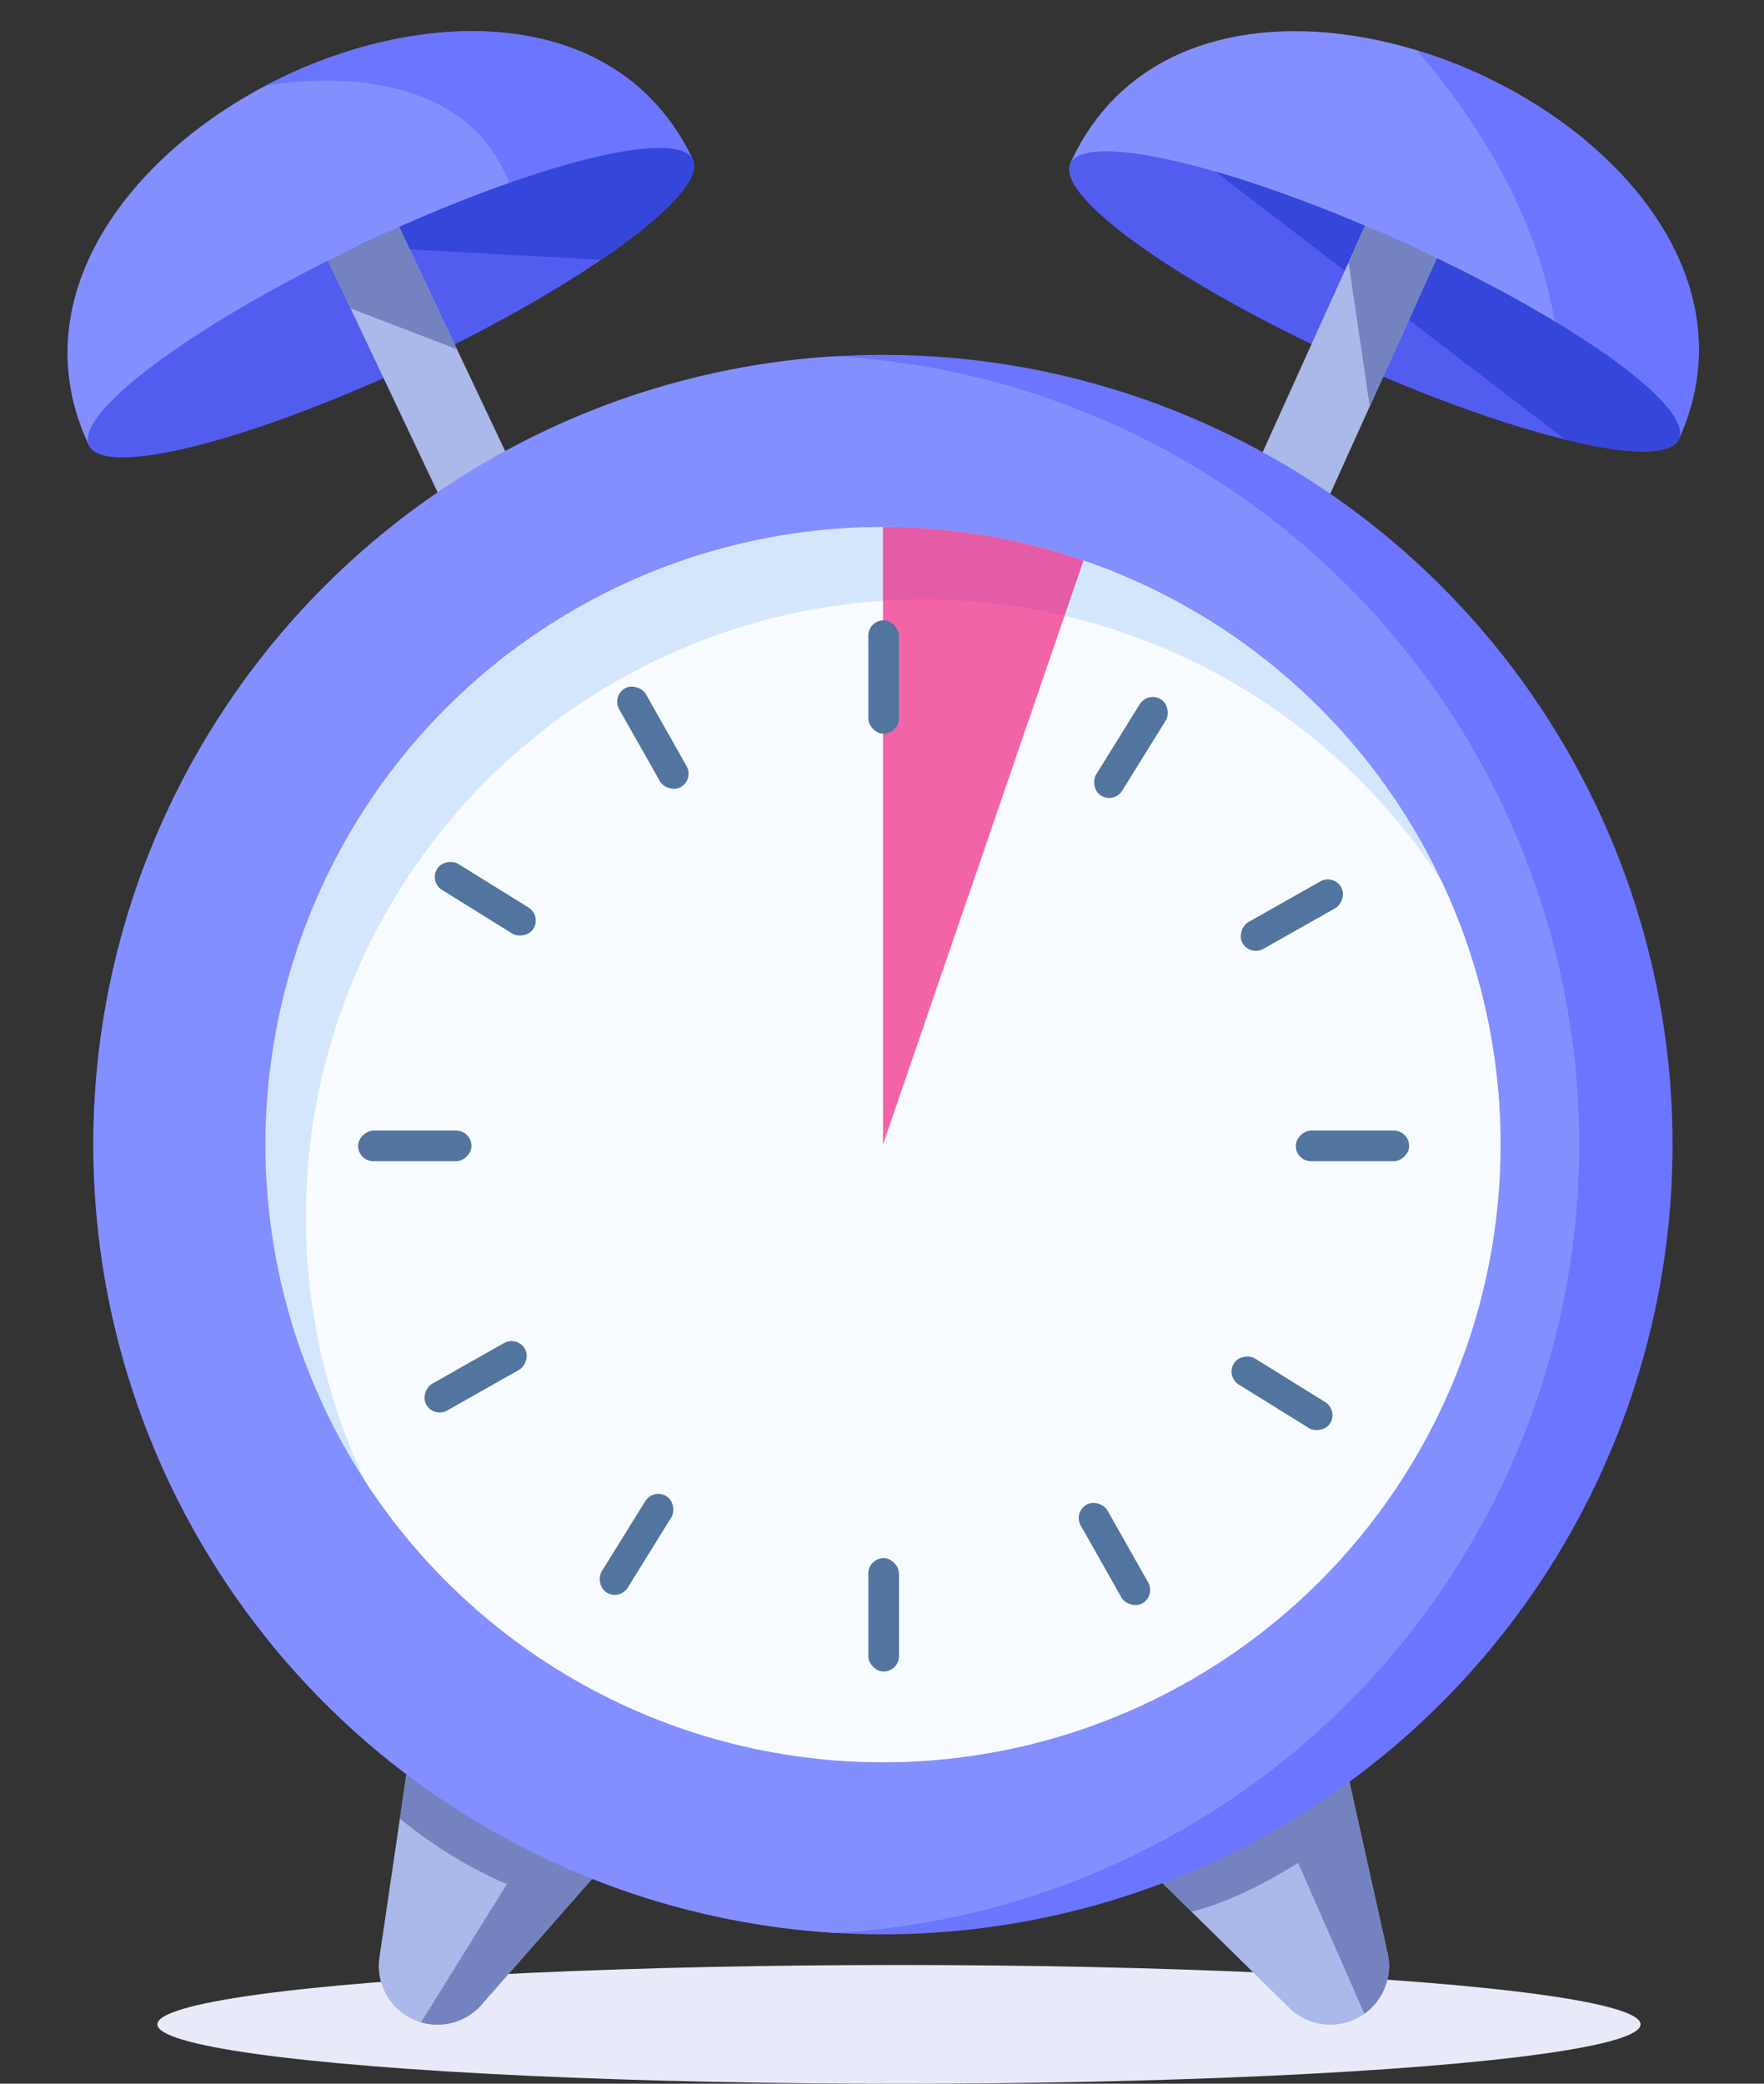 <svg xmlns="http://www.w3.org/2000/svg" xmlns:xlink="http://www.w3.org/1999/xlink" viewBox="0 0 1322.55 1562"><rect x="0" y="0" width="1322.55" height="1562" fill="#333333" stroke="none"/><defs><clipPath id="clip-path" transform="translate(50.6 23.39)"><path d="M16.15,310.66,242.53,203.52,468.91,96.38C361.48-130.6-90.44,85.44,16.15,310.66Z" style="fill:#838fff"/></clipPath><clipPath id="clip-path-2" transform="translate(50.6 23.39)"><ellipse cx="242.53" cy="203.52" rx="250.46" ry="49.05" transform="translate(-63.75 123.31) rotate(-25.33)" style="fill:#525df0"/></clipPath><clipPath id="clip-path-3" transform="translate(50.6 23.39)"><rect x="244.91" y="147.53" width="59" height="245.33" transform="translate(-89.21 143.36) rotate(-25.33)" style="fill:#abb8ea"/></clipPath><clipPath id="clip-path-4" transform="translate(50.6 23.39)"><path d="M1208.12,305.74,979.94,202.49,751.76,99.24C855.29-129.55,1310.85,78.73,1208.12,305.74Z" style="fill:#838fff"/></clipPath><clipPath id="clip-path-5" transform="translate(50.6 23.39)"><ellipse cx="979.94" cy="202.49" rx="49.05" ry="250.46" transform="translate(391.47 1011.8) rotate(-65.65)" style="fill:#525df0"/></clipPath><clipPath id="clip-path-6" transform="translate(50.6 23.39)"><rect x="919.71" y="147.04" width="59" height="245.33" transform="translate(1702.81 906.74) rotate(-155.65)" style="fill:#abb8ea"/></clipPath><clipPath id="clip-path-7" transform="translate(50.6 23.39)"><path d="M262.58,1249.11,234,1443.18a44,44,0,0,0,77.88,34.52L441.59,1330Z" style="fill:#abb8ea"/></clipPath><clipPath id="clip-path-8" transform="translate(50.6 23.39)"><path d="M775.6,1343.57l139.81,137.59a44,44,0,0,0,73.82-42.5l-42.71-191.87Z" style="fill:#abb8ea"/></clipPath><clipPath id="clip-path-9" transform="translate(50.6 23.39)"><circle cx="611.4" cy="834.61" r="592" style="fill:#6b75ff"/></clipPath><clipPath id="clip-path-10" transform="translate(50.6 23.39)"><circle cx="611.4" cy="834.61" r="463" style="fill:#d4e6fc"/></clipPath></defs><g id="Layer_2" data-name="Layer 2"><g id="clock"><path d="M16.15,310.66,242.53,203.52,468.91,96.38C361.48-130.6-90.44,85.44,16.15,310.66Z" transform="translate(50.6 23.39)" style="fill:#838fff"/><g style="clip-path:url(#clip-path)"><path d="M148.28,41S311.4,7.61,337.4,135.61l161-32L468.91,48.85,366.4-23.39,190.16,0,148.28,41" transform="translate(50.6 23.39)" style="fill:#6b75ff"/></g><ellipse cx="242.53" cy="203.52" rx="250.46" ry="49.05" transform="translate(-13.16 146.7) rotate(-25.33)" style="fill:#525df0"/><g style="clip-path:url(#clip-path-2)"><polygon points="160 179 492 197 559 134 520 72 160 179" style="fill:#3546db"/></g><rect x="244.91" y="147.53" width="59" height="245.33" transform="translate(-38.61 166.75) rotate(-25.33)" style="fill:#abb8ea"/><g style="clip-path:url(#clip-path-3)"><polygon points="249.04 225.88 353.5 266 300 151 226 187 249.04 225.88" style="fill:#7483bf"/></g><path d="M1208.12,305.74,979.94,202.49,751.76,99.24C855.29-129.55,1310.85,78.73,1208.12,305.74Z" transform="translate(50.6 23.39)" style="fill:#838fff"/><g style="clip-path:url(#clip-path-4)"><path d="M979.94-18.68S1158.4,140.61,1111.4,331.61l128,4L1272,203.52,1203.4,94Z" transform="translate(50.6 23.39)" style="fill:#6b75ff"/></g><ellipse cx="979.94" cy="202.49" rx="49.05" ry="250.46" transform="translate(442.06 1035.19) rotate(-65.65)" style="fill:#525df0"/><g style="clip-path:url(#clip-path-5)"><polyline points="910.96 128.51 1199 349 1273.7 351.43 1302.66 307.61 1084 157 901 84 910.96 128.51" style="fill:#3546db"/></g><rect x="919.71" y="147.04" width="59" height="245.33" transform="translate(1753.4 930.13) rotate(-155.65)" style="fill:#abb8ea"/><g style="clip-path:url(#clip-path-6)"><polyline points="1006 162 1030.54 329.13 1102.39 178.72 1014 139.49 1023.5 169.17" style="fill:#7483bf"/></g><ellipse cx="674" cy="1517.5" rx="556" ry="44.5" style="fill:#e8eaf9"/><path d="M262.58,1249.11,234,1443.18a44,44,0,0,0,77.88,34.52L441.59,1330Z" transform="translate(50.6 23.39)" style="fill:#abb8ea"/><g style="clip-path:url(#clip-path-7)"><polygon points="307 1530 363.84 1524.19 502 1377 521 1340 451 1298 307 1530" style="fill:#7483bf"/><path d="M233.43,1326.15s70,68.46,153,78.46l18.55-32.9-158.55-84.1Z" transform="translate(50.6 23.39)" style="fill:#7483bf"/></g><path d="M775.6,1343.57l139.81,137.59a44,44,0,0,0,73.82-42.5l-42.71-191.87Z" transform="translate(50.6 23.39)" style="fill:#abb8ea"/><g style="clip-path:url(#clip-path-8)"><polygon points="945 1332 1031 1528 1056.5 1500.75 1056.5 1450 1014 1300.93 945 1332" style="fill:#7483bf"/><path d="M942.4,1359.61s-87,66-150,53v-32l128.5-69.46Z" transform="translate(50.6 23.39)" style="fill:#7483bf"/></g><circle cx="662" cy="858" r="592" style="fill:#6b75ff"/><g style="clip-path:url(#clip-path-9)"><circle cx="592" cy="858" r="592" style="fill:#838fff"/></g><circle cx="662" cy="858" r="463" style="fill:#d4e6fc"/><g style="clip-path:url(#clip-path-10)"><circle cx="692.3" cy="912.34" r="463" style="fill:#f8fbff"/><polygon points="662 349.84 662 858 821.04 394.87 662 349.84" style="fill:#ef006d;opacity:0.6"/></g><rect x="651" y="465" width="23" height="85" rx="11.5" style="fill:#5275a0"/><rect x="651" y="1168" width="23" height="85" rx="11.5" style="fill:#5275a0"/><rect x="951.9" y="793.11" width="23" height="85" rx="11.5" transform="translate(1849.61 -104.4) rotate(90)" style="fill:#5275a0"/><rect x="248.9" y="793.11" width="23" height="85" rx="11.5" transform="translate(1146.61 598.6) rotate(90)" style="fill:#5275a0"/><rect x="785.76" y="494.45" width="23" height="85" rx="11.5" transform="translate(453.6 -316.3) rotate(31.82)" style="fill:#5275a0"/><rect x="415.05" y="1091.77" width="23" height="85" rx="11.5" transform="translate(712.84 -31.02) rotate(31.82)" style="fill:#5275a0"/><rect x="899.06" y="978.46" width="23" height="85" rx="11.5" transform="translate(2308.79 809.06) rotate(121.82)" style="fill:#5275a0"/><rect x="301.75" y="607.76" width="23" height="85" rx="11.5" transform="translate(1081.53 750.39) rotate(121.82)" style="fill:#5275a0"/><rect x="427.39" y="487.14" width="23" height="85" rx="11.5" transform="translate(-153.25 308.02) rotate(-29.49)" style="fill:#5275a0"/><rect x="773.42" y="1099.08" width="23" height="85" rx="11.5" transform="translate(-409.64 557.6) rotate(-29.49)" style="fill:#5275a0"/><rect x="906.38" y="620.1" width="23" height="85" rx="11.5" transform="translate(1093.45 -439.14) rotate(60.51)" style="fill:#5275a0"/><rect x="294.43" y="966.12" width="23" height="85" rx="11.5" transform="translate(1083.92 269.25) rotate(60.51)" style="fill:#5275a0"/></g></g></svg>